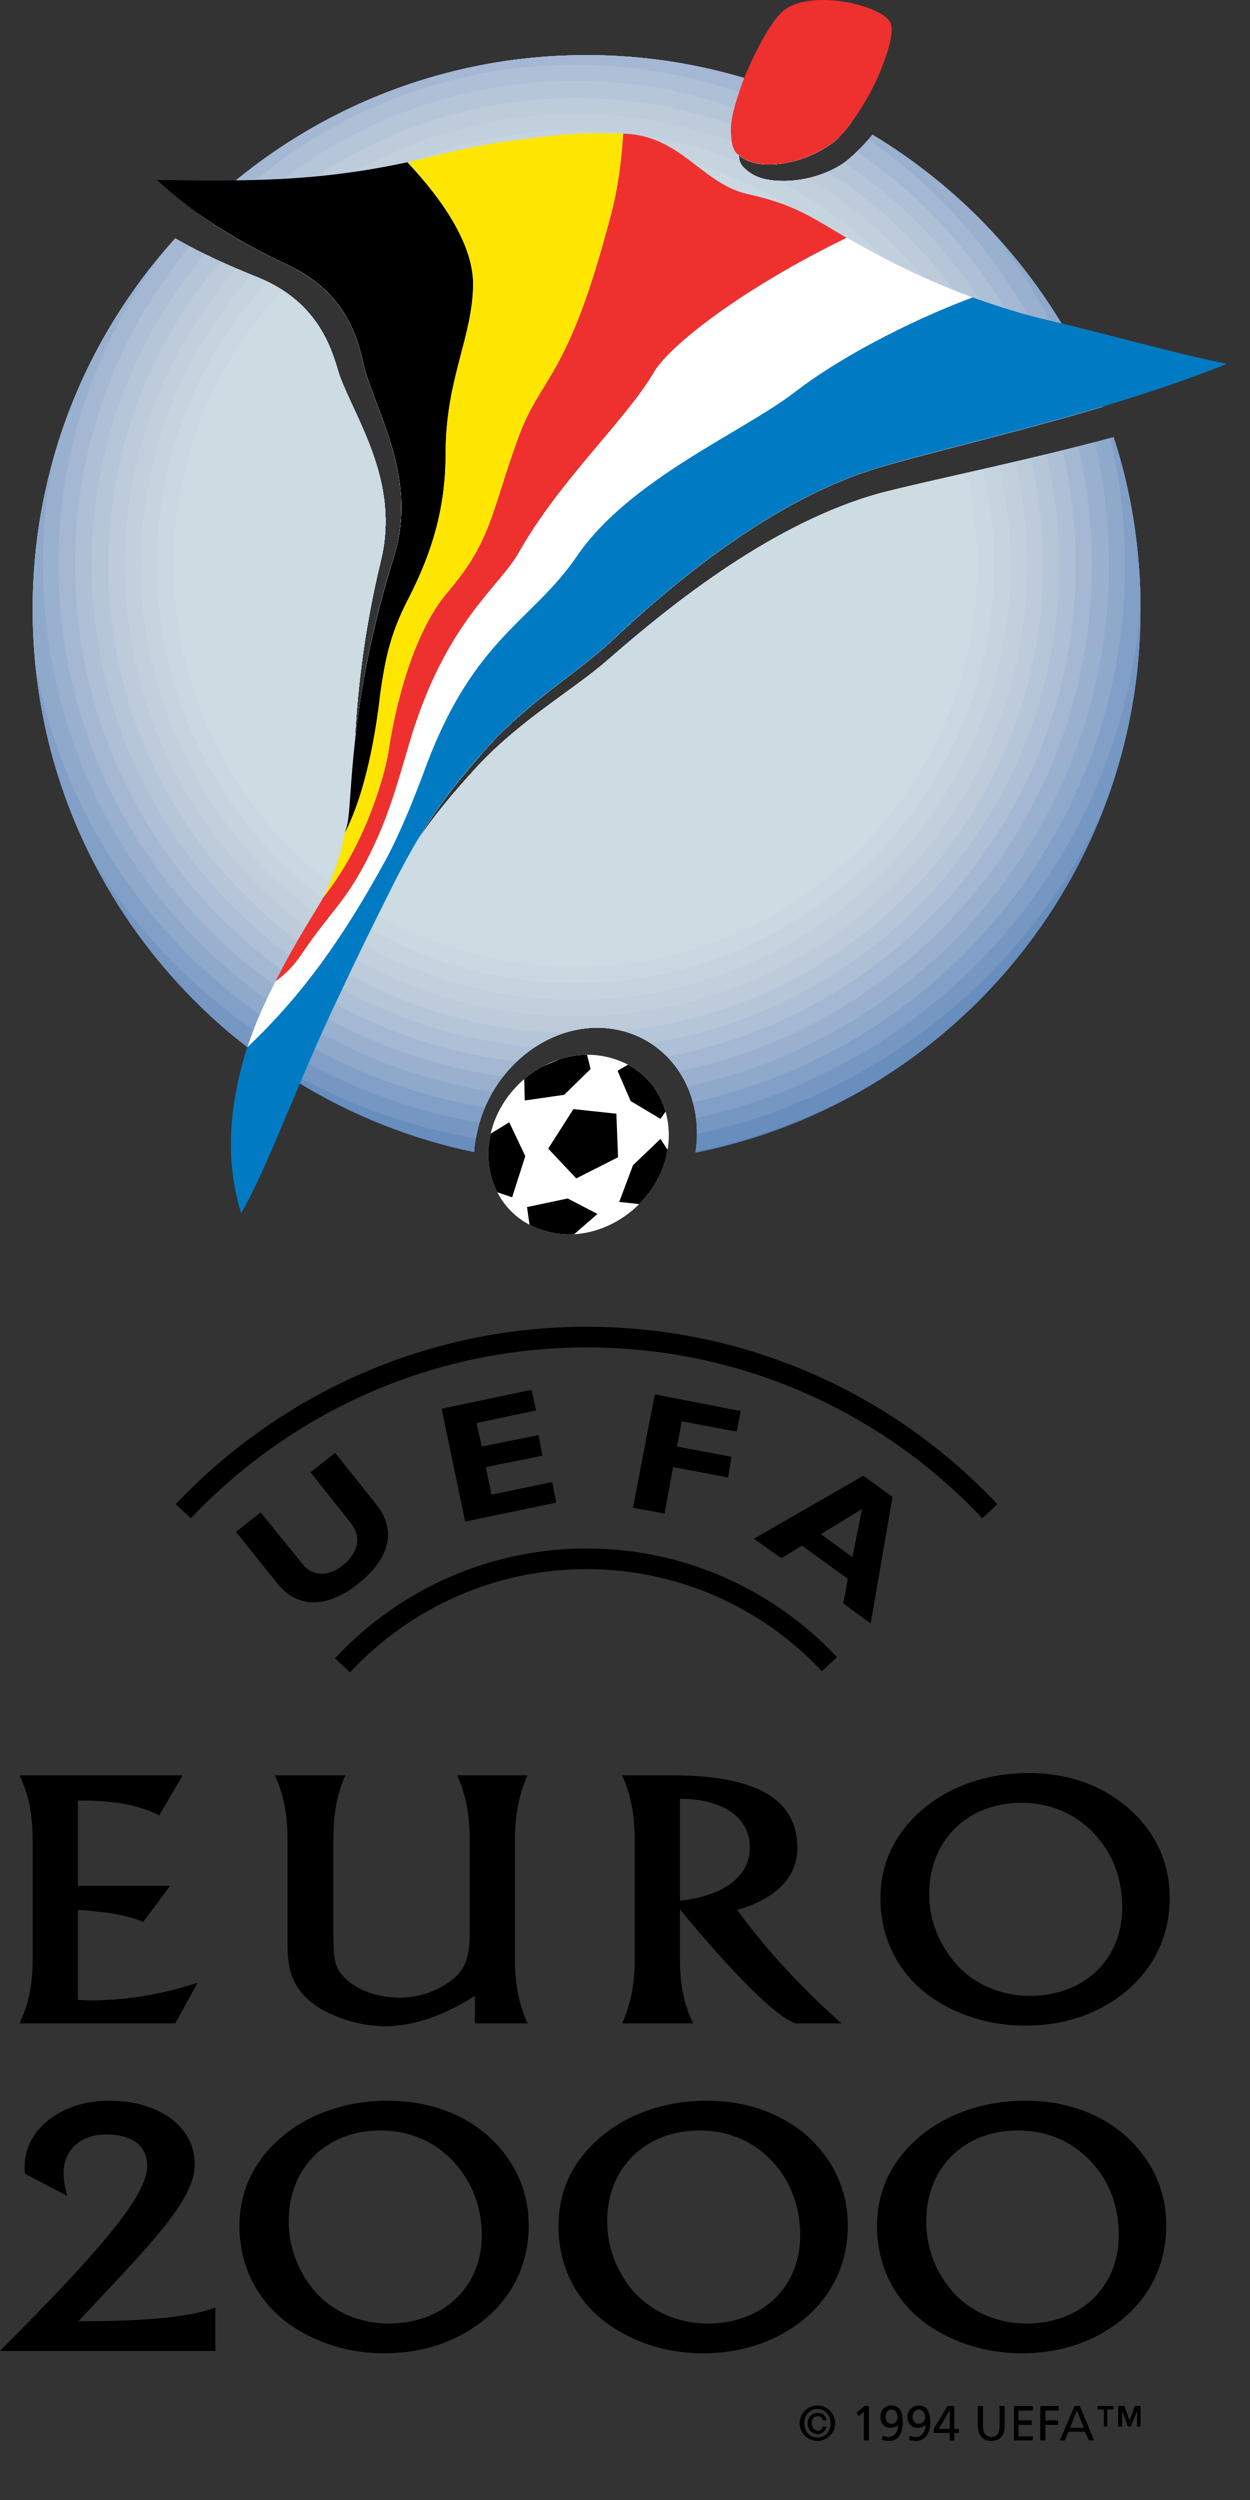 <?xml version="1.0" encoding="UTF-8"?>
<!-- Generator: Adobe Illustrator 15.0.0, SVG Export Plug-In . SVG Version: 6.00 Build 0)  -->
<!DOCTYPE svg PUBLIC "-//W3C//DTD SVG 1.1//EN" "http://www.w3.org/Graphics/SVG/1.1/DTD/svg11.dtd">
<svg xmlns="http://www.w3.org/2000/svg" xmlns:xlink="http://www.w3.org/1999/xlink" width="90px" height="180px">
<rect width="100%" height="100%" fill="#333333" stroke="none"/>
<g>
	<path fill-rule="evenodd" clip-rule="evenodd" fill="#5A84B8" d="M2.351,43.892c0-10.311,3.877-19.673,10.27-26.726   c1.855,1.072,3.794,1.938,5.939,2.805c4.702,1.897,5.444,5.733,5.897,7.094c1.196,3.217,4.331,7.671,2.97,13.281   c-1.32,5.444-1.732,9.98-1.897,13.28c0.371-3.341,1.072-7.96,2.846-13.569c1.691-5.485-1.155-10.146-2.104-13.445   c-0.371-1.402-0.825-5.238-5.403-7.465c-2.434-1.155-4.578-2.31-6.558-3.753C21.488,8.34,31.345,3.968,42.234,3.968   c6.888,0,13.404,1.773,19.055,4.866c-0.371,0.495-0.742,0.908-1.031,1.196c-0.701,0.619-2.434,1.732-4.784,1.815   c-0.742,0-1.526-0.083-2.269-0.66c0,0.289,0.083,0.619,0.33,0.866c0.701,0.701,1.443,0.866,2.186,0.949   c2.352,0.206,4.207-0.702,4.991-1.237c0.577-0.413,1.36-1.155,2.104-2.063c7.465,4.496,13.321,11.342,16.58,19.591   c-6.394,1.897-12.415,3.258-16.127,4.372c-7.713,2.31-14.93,8.414-19.343,12.579c-2.392,2.228-6.063,4.372-9.156,7.919   c-2.104,2.392-3.506,4.248-4.826,6.517c1.237-1.856,2.599-3.506,4.455-5.527c3.258-3.464,6.929-5.485,9.404-7.671   c4.578-4,11.919-9.898,19.673-12.001c3.877-0.99,10.104-2.228,16.704-4.001c1.278,3.918,1.938,8.084,1.938,12.415   c0,19.343-13.775,35.47-32.047,39.099c0.701-4.537-2.021-8.455-6.228-8.95c-4.331-0.495-8.62,2.929-9.527,7.671   c-0.083,0.413-0.165,0.825-0.165,1.237C16.003,79.197,2.351,63.111,2.351,43.892L2.351,43.892z"/>
	<path fill-rule="evenodd" clip-rule="evenodd" fill="#5A84B8" d="M2.351,43.892c0-10.311,3.877-19.673,10.27-26.726   c1.855,1.072,3.794,1.938,5.939,2.805c4.702,1.897,5.444,5.733,5.897,7.094c1.196,3.217,4.331,7.671,2.97,13.281   c-1.32,5.444-1.732,9.98-1.897,13.28c0.371-3.341,1.072-7.96,2.846-13.569c1.691-5.485-1.155-10.146-2.104-13.445   c-0.371-1.402-0.825-5.238-5.403-7.465c-2.434-1.155-4.578-2.31-6.558-3.753C21.488,8.34,31.345,3.968,42.234,3.968   c6.888,0,13.404,1.773,19.055,4.866c-0.371,0.495-0.742,0.908-1.031,1.196c-0.701,0.619-2.434,1.732-4.784,1.815   c-0.742,0-1.526-0.083-2.269-0.66c0,0.289,0.083,0.619,0.33,0.866c0.701,0.701,1.443,0.866,2.186,0.949   c2.352,0.206,4.207-0.702,4.991-1.237c0.577-0.413,1.36-1.155,2.104-2.063c7.465,4.496,13.321,11.342,16.58,19.591   c-6.394,1.897-12.415,3.258-16.127,4.372c-7.713,2.31-14.93,8.414-19.343,12.579c-2.392,2.228-6.063,4.372-9.156,7.919   c-2.104,2.392-3.506,4.248-4.826,6.517c1.237-1.856,2.599-3.506,4.455-5.527c3.258-3.464,6.929-5.485,9.404-7.671   c4.578-4,11.919-9.898,19.673-12.001c3.877-0.99,10.104-2.228,16.704-4.001c1.278,3.918,1.938,8.084,1.938,12.415   c0,19.343-13.775,35.47-32.047,39.099c0.701-4.537-2.021-8.455-6.228-8.95c-4.331-0.495-8.62,2.929-9.527,7.671   c-0.083,0.413-0.165,0.825-0.165,1.237C16.003,79.197,2.351,63.111,2.351,43.892L2.351,43.892z"/>
	<path fill-rule="evenodd" clip-rule="evenodd" fill="#688EBE" d="M61.387,78.874c-3.513,1.839-7.309,3.21-11.305,4.027   c0.652-4.499-2.062-8.369-6.24-8.86c-4.331-0.495-8.62,2.929-9.527,7.671c-0.083,0.413-0.165,0.825-0.165,1.237   C16.003,79.197,2.351,63.111,2.351,43.892c0-10.311,3.877-19.673,10.27-26.726c1.855,1.072,3.794,1.938,5.939,2.805   c4.702,1.897,5.444,5.733,5.897,7.094c1.196,3.217,4.331,7.671,2.97,13.281c-1.32,5.444-1.732,9.98-1.897,13.28   c0.371-3.341,1.072-7.96,2.846-13.569c1.691-5.485-1.155-10.146-2.104-13.445c-0.371-1.402-0.825-5.238-5.403-7.465   c-2.434-1.155-4.578-2.31-6.558-3.753C21.488,8.34,31.345,3.968,42.234,3.968c6.888,0,13.404,1.773,19.055,4.866   c-0.371,0.495-0.742,0.908-1.031,1.196c-0.701,0.619-2.434,1.732-4.784,1.815c-0.742,0-1.526-0.083-2.269-0.66   c0,0.289,0.083,0.619,0.33,0.866c0.701,0.701,1.443,0.866,2.186,0.949c2.352,0.206,4.207-0.702,4.991-1.237   c0.577-0.413,1.36-1.155,2.104-2.063c7.465,4.496,13.321,11.342,16.58,19.591c-6.394,1.897-12.415,3.258-16.127,4.372   c-7.713,2.31-14.93,8.414-19.343,12.579c-2.392,2.228-6.063,4.372-9.156,7.919c-2.104,2.392-3.506,4.248-4.826,6.517   c1.237-1.856,2.599-3.506,4.455-5.527c3.258-3.464,6.929-5.485,9.404-7.671c4.578-4,11.919-9.898,19.673-12.001   c3.877-0.99,10.104-2.228,16.704-4.001c1.278,3.918,1.938,8.084,1.938,12.415C82.117,58.976,73.74,72.103,61.387,78.874   L61.387,78.874z"/>
	<path fill-rule="evenodd" clip-rule="evenodd" fill="#7697C2" d="M79.244,58.773c-5.545,11.538-16.225,20.149-29.064,22.883   c0.034-3.949-2.549-7.17-6.337-7.616c-4.331-0.495-8.62,2.929-9.527,7.671c-0.017,0.085-0.035,0.171-0.051,0.257   c-6.461-1.111-12.416-3.702-17.505-7.411C7.957,67.237,2.351,56.208,2.351,43.892c0-10.311,3.877-19.673,10.27-26.726   c1.855,1.072,3.794,1.938,5.939,2.805c4.702,1.897,5.444,5.733,5.897,7.094c1.196,3.217,4.331,7.671,2.97,13.281   c-1.32,5.444-1.732,9.98-1.897,13.28c0.371-3.341,1.072-7.96,2.846-13.569c1.691-5.485-1.155-10.146-2.104-13.445   c-0.371-1.402-0.825-5.238-5.403-7.465c-2.434-1.155-4.578-2.31-6.558-3.753C21.488,8.34,31.345,3.968,42.234,3.968   c6.888,0,13.404,1.773,19.055,4.866c-0.371,0.495-0.742,0.908-1.031,1.196c-0.701,0.619-2.434,1.732-4.784,1.815   c-0.742,0-1.526-0.083-2.269-0.66c0,0.289,0.083,0.619,0.33,0.866c0.701,0.701,1.443,0.866,2.186,0.949   c2.352,0.206,4.207-0.702,4.991-1.237c0.577-0.413,1.36-1.155,2.104-2.063c7.465,4.496,13.321,11.342,16.58,19.591   c-6.394,1.897-12.415,3.258-16.127,4.372c-7.713,2.31-14.93,8.414-19.343,12.579c-2.392,2.228-6.063,4.372-9.156,7.919   c-2.104,2.392-3.506,4.248-4.826,6.517c1.237-1.856,2.599-3.506,4.455-5.527c3.258-3.464,6.929-5.485,9.404-7.671   c4.578-4,11.919-9.898,19.673-12.001c3.877-0.99,10.104-2.228,16.704-4.001c1.278,3.918,1.938,8.084,1.938,12.415   C82.117,49.153,81.095,54.175,79.244,58.773L79.244,58.773z"/>
	<path fill-rule="evenodd" clip-rule="evenodd" fill="#829FC7" d="M82.113,43.298c-1.168,18.337-14.479,33.404-32,37.2   c-0.427-3.405-2.86-6.056-6.271-6.457c-4.058-0.464-8.08,2.513-9.317,6.792c-11.857-2.036-21.976-9.208-27.977-19.139   c-2.685-5.361-4.197-11.408-4.197-17.802c0-10.311,3.877-19.673,10.27-26.726c1.855,1.072,3.794,1.938,5.939,2.805   c4.702,1.897,5.444,5.733,5.897,7.094c1.196,3.217,4.331,7.671,2.97,13.281c-1.32,5.444-1.732,9.98-1.897,13.28   c0.371-3.341,1.072-7.96,2.846-13.569c1.691-5.485-1.155-10.146-2.104-13.445c-0.371-1.402-0.825-5.238-5.403-7.465   c-2.434-1.155-4.578-2.31-6.558-3.753C21.488,8.34,31.345,3.968,42.234,3.968c6.888,0,13.404,1.773,19.055,4.866   c-0.371,0.495-0.742,0.908-1.031,1.196c-0.701,0.619-2.434,1.732-4.784,1.815c-0.742,0-1.526-0.083-2.269-0.66   c0,0.289,0.083,0.619,0.33,0.866c0.701,0.701,1.443,0.866,2.186,0.949c2.352,0.206,4.207-0.702,4.991-1.237   c0.577-0.413,1.36-1.155,2.104-2.063c7.465,4.496,13.321,11.342,16.58,19.591c-6.394,1.897-12.415,3.258-16.127,4.372   c-7.713,2.31-14.93,8.414-19.343,12.579c-2.392,2.228-6.063,4.372-9.156,7.919c-2.104,2.392-3.506,4.248-4.826,6.517   c1.237-1.856,2.599-3.506,4.455-5.527c3.258-3.464,6.929-5.485,9.404-7.671c4.578-4,11.919-9.898,19.673-12.001   c3.877-0.99,10.104-2.228,16.704-4.001C81.398,35.216,82.055,39.181,82.113,43.298L82.113,43.298z"/>
	<path fill-rule="evenodd" clip-rule="evenodd" fill="#8FA9CB" d="M81.003,40.716c0,18.926-13.315,34.777-31.114,38.647   c-0.771-2.846-3.026-4.967-6.047-5.322c-3.698-0.422-7.366,2.013-8.923,5.687C18.547,76.999,5.554,64.188,2.554,47.909   c-0.133-1.321-0.203-2.661-0.203-4.017c0-10.311,3.877-19.673,10.27-26.726c1.855,1.072,3.794,1.938,5.939,2.805   c4.702,1.897,5.444,5.733,5.897,7.094c1.196,3.217,4.331,7.671,2.97,13.281c-1.32,5.444-1.732,9.98-1.897,13.28   c0.371-3.341,1.072-7.96,2.846-13.569c1.691-5.485-1.155-10.146-2.104-13.445c-0.371-1.402-0.825-5.238-5.403-7.465   c-2.434-1.155-4.578-2.31-6.558-3.753C21.488,8.34,31.345,3.968,42.234,3.968c6.888,0,13.404,1.773,19.055,4.866   c-0.371,0.495-0.742,0.908-1.031,1.196c-0.701,0.619-2.434,1.732-4.784,1.815c-0.742,0-1.526-0.083-2.269-0.66   c0,0.289,0.083,0.619,0.33,0.866c0.701,0.701,1.443,0.866,2.186,0.949c2.352,0.206,4.207-0.702,4.991-1.237   c0.577-0.413,1.36-1.155,2.104-2.063c7.253,4.368,12.986,10.956,16.295,18.892c0.077,0.238,0.151,0.478,0.224,0.718   c-6.37,1.888-12.365,3.244-16.065,4.354c-7.713,2.31-14.93,8.414-19.343,12.579c-2.392,2.228-6.063,4.372-9.156,7.919   c-2.104,2.392-3.506,4.248-4.826,6.517c1.237-1.856,2.599-3.506,4.455-5.527c3.258-3.464,6.929-5.485,9.404-7.671   c4.578-4,11.919-9.898,19.673-12.001c3.829-0.978,9.951-2.196,16.459-3.935C80.632,34.487,81.003,37.558,81.003,40.716   L81.003,40.716z"/>
	<path fill-rule="evenodd" clip-rule="evenodd" fill="#9AB0CF" d="M79.848,40.675c0,18.443-13.019,33.856-30.362,37.553   c-1.007-2.263-3.041-3.88-5.644-4.187c-3.309-0.378-6.593,1.532-8.364,4.569C17.12,75.739,3.093,59.843,3.093,40.675   c0-2.686,0.276-5.306,0.801-7.837c1.693-5.909,4.715-11.246,8.727-15.672c1.855,1.072,3.794,1.938,5.939,2.805   c4.702,1.897,5.444,5.733,5.897,7.094c1.196,3.217,4.331,7.671,2.97,13.281c-1.32,5.444-1.732,9.98-1.897,13.28   c0.371-3.341,1.072-7.96,2.846-13.569c1.691-5.485-1.155-10.146-2.104-13.445c-0.371-1.402-0.825-5.238-5.403-7.465   c-2.434-1.155-4.578-2.31-6.558-3.753C21.488,8.34,31.345,3.968,42.234,3.968c6.888,0,13.404,1.773,19.055,4.866   c-0.371,0.495-0.742,0.908-1.031,1.196c-0.701,0.619-2.434,1.732-4.784,1.815c-0.742,0-1.526-0.083-2.269-0.66   c0,0.289,0.083,0.619,0.33,0.866c0.701,0.701,1.443,0.866,2.186,0.949c2.352,0.206,4.207-0.702,4.991-1.237   c0.577-0.413,1.36-1.155,2.104-2.063c3.171,1.91,6.051,4.244,8.565,6.93c3.063,3.806,5.412,8.207,6.852,13.002   c-5.954,1.721-11.478,2.985-14.964,4.031c-7.713,2.31-14.93,8.414-19.343,12.579c-2.392,2.228-6.063,4.372-9.156,7.919   c-2.104,2.392-3.506,4.248-4.826,6.517c1.237-1.856,2.599-3.506,4.455-5.527c3.258-3.464,6.929-5.485,9.404-7.671   c4.578-4,11.919-9.898,19.673-12.001c3.61-0.922,9.26-2.058,15.349-3.643C79.493,34.674,79.848,37.633,79.848,40.675L79.848,40.675   z"/>
	<path fill-rule="evenodd" clip-rule="evenodd" fill="#A5B8D3" d="M78.611,40.675c0,17.98-12.77,32.99-29.729,36.451   c-1.115-1.676-2.882-2.831-5.039-3.084c-2.89-0.33-5.763,1.086-7.623,3.474C18.135,74.988,4.207,59.453,4.207,40.675   c0-8.706,2.994-16.714,8.008-23.053c0.134-0.153,0.27-0.305,0.406-0.456c1.855,1.072,3.794,1.938,5.939,2.805   c4.702,1.897,5.444,5.733,5.897,7.094c1.196,3.217,4.331,7.671,2.97,13.281c-1.32,5.444-1.732,9.98-1.897,13.28   c0.371-3.341,1.072-7.96,2.846-13.569c1.691-5.485-1.155-10.146-2.104-13.445c-0.371-1.402-0.825-5.238-5.403-7.465   c-2.434-1.155-4.578-2.31-6.558-3.753C21.488,8.34,31.345,3.968,42.234,3.968c4.685,0,9.196,0.821,13.381,2.318   c1.908,0.79,3.735,1.733,5.468,2.815c-0.301,0.377-0.59,0.693-0.825,0.929c-0.701,0.619-2.434,1.732-4.784,1.815   c-0.742,0-1.526-0.083-2.269-0.66c0,0.289,0.083,0.619,0.33,0.866c0.701,0.701,1.443,0.866,2.186,0.949   c2.352,0.206,4.207-0.702,4.991-1.237c0.502-0.359,1.159-0.966,1.811-1.716c6.87,4.746,12.065,11.744,14.521,19.924   c-5.496,1.55-10.522,2.716-13.775,3.692c-7.713,2.31-14.93,8.414-19.343,12.579c-2.392,2.228-6.063,4.372-9.156,7.919   c-2.104,2.392-3.506,4.248-4.826,6.517c1.237-1.856,2.599-3.506,4.455-5.527c3.258-3.464,6.929-5.485,9.404-7.671   c4.578-4,11.919-9.898,19.673-12.001c3.373-0.861,8.524-1.91,14.151-3.335C78.269,34.883,78.611,37.739,78.611,40.675   L78.611,40.675z"/>
	<path fill-rule="evenodd" clip-rule="evenodd" fill="#ADC0D6" d="M77.456,40.675c0,17.62-12.701,32.289-29.43,35.397   c-1.081-1.099-2.515-1.834-4.184-2.031c-2.422-0.276-4.832,0.673-6.644,2.394C19.302,74.348,5.403,59.13,5.403,40.675   c0-8.713,3.099-16.706,8.253-22.935c1.542,0.818,3.154,1.524,4.904,2.231c4.702,1.897,5.444,5.733,5.897,7.094   c1.196,3.217,4.331,7.671,2.97,13.281c-1.32,5.444-1.732,9.98-1.897,13.28c0.371-3.341,1.072-7.96,2.846-13.569   c1.691-5.485-1.155-10.146-2.104-13.445c-0.371-1.402-0.825-5.238-5.403-7.465c-2.079-0.986-3.947-1.973-5.682-3.139   C21.755,9.028,31.075,4.669,41.409,4.669c6.916,0,13.381,1.954,18.874,5.336c-0.009,0.008-0.017,0.017-0.025,0.025   c-0.701,0.619-2.434,1.732-4.784,1.815c-0.742,0-1.526-0.083-2.269-0.66c0,0.289,0.083,0.619,0.33,0.866   c0.701,0.701,1.443,0.866,2.186,0.949c2.352,0.206,4.207-0.702,4.991-1.237c0.287-0.206,0.626-0.493,0.985-0.842   c6.729,4.589,11.824,11.395,14.229,19.362c-5.056,1.396-9.627,2.471-12.658,3.38c-7.713,2.31-14.93,8.414-19.343,12.579   c-2.392,2.228-6.063,4.372-9.156,7.919c-2.104,2.392-3.506,4.248-4.826,6.517c1.237-1.856,2.599-3.506,4.455-5.527   c3.258-3.464,6.929-5.485,9.404-7.671c4.578-4,11.919-9.898,19.673-12.001c3.147-0.804,7.842-1.77,13.027-3.054   C77.125,35.074,77.456,37.836,77.456,40.675L77.456,40.675z"/>
	<path fill-rule="evenodd" clip-rule="evenodd" fill="#B6C6D9" d="M76.26,40.675c0,17.376-12.744,31.819-29.423,34.43   c-0.87-0.56-1.88-0.932-2.995-1.063c-1.882-0.215-3.756,0.311-5.348,1.362C20.638,73.918,6.599,58.913,6.599,40.675   c0-8.515,3.062-16.324,8.142-22.383c1.212,0.593,2.476,1.136,3.819,1.679c4.702,1.897,5.444,5.733,5.897,7.094   c1.196,3.217,4.331,7.671,2.97,13.281c-1.32,5.444-1.732,9.98-1.897,13.28c0.371-3.341,1.072-7.96,2.846-13.569   c1.691-5.485-1.155-10.146-2.104-13.445c-0.371-1.402-0.825-5.238-5.403-7.465c-1.682-0.798-3.225-1.596-4.671-2.489   c6.341-6.67,15.293-10.833,25.21-10.833c6.526,0,12.629,1.797,17.849,4.917c-0.896,0.525-2.199,1.049-3.784,1.105   c-0.742,0-1.526-0.083-2.269-0.66c0,0.289,0.083,0.619,0.33,0.866c0.701,0.701,1.443,0.866,2.186,0.949   c2.352,0.206,4.207-0.702,4.991-1.237c0.024-0.018,0.049-0.036,0.074-0.055c6.623,4.441,11.636,11.092,13.99,18.89   c-4.595,1.245-8.708,2.226-11.508,3.065c-7.713,2.31-14.93,8.414-19.343,12.579c-2.392,2.228-6.063,4.372-9.156,7.919   c-2.104,2.392-3.506,4.248-4.826,6.517c1.237-1.856,2.599-3.506,4.455-5.527c3.258-3.464,6.929-5.485,9.404-7.671   c4.578-4,11.919-9.898,19.673-12.001c2.91-0.743,7.146-1.626,11.868-2.77C75.942,35.268,76.26,37.935,76.26,40.675L76.26,40.675z"/>
	<path fill-rule="evenodd" clip-rule="evenodd" fill="#BDCBDB" d="M75.105,40.716c0,17.445-13.301,31.828-30.346,33.493   c-0.297-0.074-0.603-0.131-0.917-0.168c-1.079-0.123-2.155-0.003-3.178,0.32c-18.198-0.419-32.87-15.348-32.87-33.645   c0-8.36,3.05-16.001,8.092-21.884c0.859,0.391,1.747,0.764,2.673,1.138c4.702,1.897,5.444,5.733,5.897,7.094   c1.196,3.217,4.331,7.671,2.97,13.281c-1.32,5.444-1.732,9.98-1.897,13.28c0.371-3.341,1.072-7.96,2.846-13.569   c1.691-5.485-1.155-10.146-2.104-13.445c-0.371-1.402-0.825-5.238-5.403-7.465c-1.268-0.602-2.457-1.203-3.585-1.845   c6.122-6.315,14.692-10.24,24.166-10.24c5.991,0,11.612,1.564,16.482,4.303c-0.708,0.258-1.535,0.449-2.459,0.482   c-0.742,0-1.526-0.083-2.269-0.66c0,0.289,0.083,0.619,0.33,0.866c0.701,0.701,1.443,0.866,2.186,0.949   c1.573,0.138,2.924-0.222,3.881-0.637c6.654,4.266,11.702,10.811,14.051,18.537c-4.14,1.104-7.814,1.992-10.384,2.763   c-7.713,2.31-14.93,8.414-19.343,12.579c-2.392,2.228-6.063,4.372-9.156,7.919c-2.104,2.392-3.506,4.248-4.826,6.517   c1.237-1.856,2.599-3.506,4.455-5.527c3.258-3.464,6.929-5.485,9.404-7.671c4.578-4,11.919-9.898,19.673-12.001   c2.677-0.684,6.472-1.484,10.737-2.499C74.795,35.463,75.105,38.053,75.105,40.716L75.105,40.716z"/>
	<path fill-rule="evenodd" clip-rule="evenodd" fill="#C2D0DE" d="M73.951,40.716c0,17.941-14.56,32.459-32.5,32.459   c-17.9,0-32.459-14.518-32.459-32.459c0-8.187,3.032-15.668,8.029-21.384c0.502,0.215,1.015,0.427,1.54,0.639   c4.702,1.897,5.444,5.733,5.897,7.094c1.196,3.217,4.331,7.671,2.97,13.281c-1.32,5.444-1.732,9.98-1.897,13.28   c0.371-3.341,1.072-7.96,2.846-13.569c1.691-5.485-1.155-10.146-2.104-13.445c-0.371-1.402-0.825-5.238-5.403-7.465   c-0.872-0.414-1.707-0.827-2.511-1.254c5.889-5.971,14.065-9.675,23.091-9.675c5.331,0,10.362,1.286,14.802,3.563   c-0.251,0.034-0.511,0.057-0.779,0.066c-0.742,0-1.526-0.083-2.269-0.66c0,0.289,0.083,0.619,0.33,0.866   c0.701,0.701,1.443,0.866,2.186,0.949c0.893,0.078,1.712-0.003,2.43-0.165c6.815,4.092,12.008,10.612,14.381,18.361   c-3.68,0.968-6.928,1.766-9.263,2.466c-7.713,2.31-14.93,8.414-19.343,12.579c-2.392,2.228-6.063,4.372-9.156,7.919   c-2.104,2.392-3.506,4.248-4.826,6.517c1.237-1.856,2.599-3.506,4.455-5.527c3.258-3.464,6.929-5.485,9.404-7.671   c4.578-4,11.919-9.898,19.673-12.001c2.438-0.623,5.806-1.343,9.61-2.233C73.65,35.645,73.951,38.146,73.951,40.716L73.951,40.716z   "/>
	<path fill-rule="evenodd" clip-rule="evenodd" fill="#C6D4DF" d="M72.754,40.675c0,17.281-14.022,31.304-31.304,31.304   c-17.281,0-31.304-14.023-31.304-31.304c0-8.02,3.021-15.337,7.986-20.878c0.142,0.058,0.284,0.116,0.428,0.174   c4.702,1.897,5.444,5.733,5.897,7.094c1.196,3.217,4.331,7.671,2.97,13.281c-1.32,5.444-1.732,9.98-1.897,13.28   c0.371-3.341,1.072-7.96,2.846-13.569c1.691-5.485-1.155-10.146-2.104-13.445c-0.371-1.402-0.825-5.238-5.403-7.465   c-0.494-0.234-0.976-0.468-1.447-0.705c5.657-5.605,13.44-9.069,22.028-9.069c4.194,0,8.194,0.828,11.849,2.326   c0.053,0.127,0.129,0.249,0.235,0.355c0.701,0.701,1.443,0.866,2.186,0.949c0.139,0.012,0.275,0.021,0.41,0.025   c7.251,3.86,12.806,10.488,15.254,18.472c-3.207,0.835-6.027,1.54-8.116,2.167c-7.713,2.31-14.93,8.414-19.343,12.579   c-2.392,2.228-6.063,4.372-9.156,7.919c-2.104,2.392-3.506,4.248-4.826,6.517c1.237-1.856,2.599-3.506,4.455-5.527   c3.258-3.464,6.929-5.485,9.404-7.671c4.578-4,11.919-9.898,19.673-12.001c2.188-0.559,5.125-1.196,8.455-1.964   C72.468,35.814,72.754,38.211,72.754,40.675L72.754,40.675z"/>
	<path fill-rule="evenodd" clip-rule="evenodd" fill="#CBD8E1" d="M71.558,40.675c0,16.622-13.528,30.108-30.149,30.108   S11.301,57.296,11.301,40.675c0-7.865,3.021-15.026,7.963-20.391c4.073,1.979,4.763,5.49,5.193,6.78   c1.196,3.217,4.331,7.671,2.97,13.281c-1.32,5.444-1.732,9.98-1.897,13.28c0.371-3.341,1.072-7.96,2.846-13.569   c1.691-5.485-1.155-10.146-2.104-13.445c-0.371-1.402-0.825-5.238-5.403-7.465c-0.112-0.053-0.225-0.106-0.336-0.16   c5.414-5.212,12.771-8.419,20.875-8.419c13.532,0,25.013,8.94,28.813,21.231c-2.726,0.705-5.121,1.315-6.954,1.865   c-7.713,2.31-14.93,8.414-19.343,12.579c-2.392,2.228-6.063,4.372-9.156,7.919c-2.104,2.392-3.506,4.248-4.826,6.517   c1.237-1.856,2.599-3.506,4.455-5.527c3.258-3.464,6.929-5.485,9.404-7.671c4.578-4,11.919-9.898,19.673-12.001   c1.929-0.493,4.438-1.046,7.287-1.696C71.282,35.996,71.558,38.303,71.558,40.675L71.558,40.675z"/>
	<path fill-rule="evenodd" clip-rule="evenodd" fill="#CDDBE3" d="M70.362,40.675c0,15.961-12.95,28.953-28.953,28.953   c-15.961,0-28.912-12.992-28.912-28.953c0-7.654,2.979-14.615,7.84-19.789c3.129,2.024,3.731,5.011,4.121,6.178   c1.196,3.217,4.331,7.671,2.97,13.281c-1.32,5.444-1.732,9.98-1.897,13.28c0.371-3.341,1.072-7.96,2.846-13.569   c1.691-5.485-1.155-10.146-2.104-13.445c-0.349-1.317-0.771-4.781-4.615-7.042c5.169-4.84,12.115-7.805,19.751-7.805   c13.009,0,24,8.558,27.658,20.334c-2.248,0.581-4.229,1.096-5.799,1.566c-7.713,2.31-14.93,8.414-19.343,12.579   c-2.392,2.228-6.063,4.372-9.156,7.919c-2.104,2.392-3.506,4.248-4.826,6.517c1.237-1.856,2.599-3.506,4.455-5.527   c3.258-3.464,6.929-5.485,9.404-7.671c4.578-4,11.919-9.898,19.673-12.001c1.661-0.424,3.754-0.894,6.122-1.432   C70.096,36.176,70.362,38.395,70.362,40.675L70.362,40.675z"/>
	<path fill-rule="evenodd" clip-rule="evenodd" fill="#CDDBE3" d="M69.208,40.675c0,15.302-12.415,27.757-27.757,27.757   c-15.302,0-27.757-12.456-27.757-27.757c0-7.377,2.896-14.093,7.61-19.07c2.296,1.957,2.809,4.424,3.154,5.46   c1.196,3.217,4.331,7.671,2.97,13.281c-1.32,5.444-1.732,9.98-1.897,13.28c0.371-3.341,1.072-7.96,2.846-13.569   c1.691-5.485-1.155-10.146-2.104-13.445c-0.315-1.19-0.69-4.133-3.597-6.358c4.946-4.55,11.542-7.334,18.774-7.334   c12.45,0,22.97,8.202,26.496,19.47c-1.788,0.464-3.375,0.885-4.678,1.276c-7.713,2.31-14.93,8.414-19.343,12.579   c-2.392,2.228-6.063,4.372-9.156,7.919c-2.104,2.392-3.506,4.248-4.826,6.517c1.237-1.856,2.599-3.506,4.455-5.527   c3.258-3.464,6.929-5.485,9.404-7.671c4.578-4,11.919-9.898,19.673-12.001c1.393-0.355,3.088-0.743,4.995-1.176   C68.952,36.35,69.208,38.483,69.208,40.675L69.208,40.675z"/>
	<path fill-rule="evenodd" clip-rule="evenodd" d="M59.226,174.717c0,0.164-0.165,0.289-0.33,0.289   c-0.288,0-0.453-0.207-0.453-0.537c0-0.287,0.124-0.494,0.453-0.494c0.165,0,0.33,0.082,0.33,0.289h0.289   c-0.041-0.371-0.33-0.537-0.619-0.537c-0.453,0-0.742,0.33-0.742,0.742c0,0.455,0.289,0.785,0.742,0.785   c0.289,0,0.536-0.207,0.619-0.537H59.226L59.226,174.717z M57.577,174.469c0,0.701,0.577,1.279,1.278,1.279   s1.279-0.578,1.279-1.279s-0.578-1.277-1.279-1.277S57.577,173.768,57.577,174.469L57.577,174.469z M57.907,174.469   c0-0.576,0.412-1.031,0.948-1.031s0.949,0.455,0.949,1.031c0,0.619-0.413,1.031-0.949,1.031S57.907,175.088,57.907,174.469   L57.907,174.469z"/>
	<polygon fill-rule="evenodd" clip-rule="evenodd" points="62.196,175.708 62.567,175.708 62.567,173.233 62.237,173.233    61.66,173.727 61.825,173.975 62.196,173.645 62.196,175.708  "/>
	<path fill-rule="evenodd" clip-rule="evenodd" d="M63.474,175.667c0.124,0.041,0.372,0.082,0.536,0.082   c0.784,0,0.99-0.701,0.99-1.361c0-0.576-0.124-1.195-0.825-1.195c-0.453,0-0.783,0.33-0.783,0.824c0,0.453,0.247,0.783,0.742,0.783   c0.206,0,0.371-0.041,0.536-0.205v-0.041c0,0.494-0.247,0.906-0.701,0.906c-0.165,0-0.288-0.041-0.412-0.082L63.474,175.667   L63.474,175.667z M63.763,174.016c0-0.248,0.124-0.535,0.412-0.535c0.289,0,0.454,0.287,0.454,0.535   c0,0.289-0.165,0.494-0.454,0.494C63.887,174.51,63.763,174.264,63.763,174.016L63.763,174.016z"/>
	<path fill-rule="evenodd" clip-rule="evenodd" d="M65.455,175.667c0.082,0.041,0.329,0.082,0.494,0.082   c0.784,0,1.031-0.701,1.031-1.361c0-0.576-0.165-1.195-0.824-1.195c-0.454,0-0.825,0.33-0.825,0.824   c0,0.453,0.288,0.783,0.742,0.783c0.206,0,0.371-0.041,0.577-0.205v-0.041c0,0.494-0.247,0.906-0.701,0.906   c-0.165,0-0.33-0.041-0.453-0.082L65.455,175.667L65.455,175.667z M65.702,174.016c0-0.248,0.165-0.535,0.454-0.535   c0.288,0,0.453,0.287,0.453,0.535c0,0.289-0.165,0.494-0.495,0.494C65.867,174.51,65.702,174.264,65.702,174.016L65.702,174.016z"/>
	<path fill-rule="evenodd" clip-rule="evenodd" d="M68.382,174.881h-0.783l0.783-1.359l0,0V174.881L68.382,174.881z M68.382,175.708   h0.33v-0.537h0.33v-0.289h-0.33v-1.648h-0.495l-0.99,1.648v0.289h1.155V175.708L68.382,175.708z"/>
	<path fill-rule="evenodd" clip-rule="evenodd" d="M72.341,173.233H71.97v1.402c0,0.494-0.123,0.824-0.577,0.824   s-0.618-0.33-0.618-0.824v-1.402h-0.371v1.443c0,0.701,0.371,1.072,0.989,1.072c0.577,0,0.948-0.371,0.948-1.072V173.233   L72.341,173.233z"/>
	<polygon fill-rule="evenodd" clip-rule="evenodd" points="73.001,175.708 74.363,175.708 74.363,175.418 73.332,175.418    73.332,174.594 74.281,174.594 74.281,174.264 73.332,174.264 73.332,173.563 74.363,173.563 74.363,173.233 73.001,173.233    73.001,175.708  "/>
	<polygon fill-rule="evenodd" clip-rule="evenodd" points="74.899,175.708 75.27,175.708 75.27,174.594 76.177,174.594    76.177,174.264 75.27,174.264 75.27,173.563 76.218,173.563 76.218,173.233 74.899,173.233 74.899,175.708  "/>
	<path fill-rule="evenodd" clip-rule="evenodd" d="M76.301,175.708h0.371l0.248-0.619h1.195l0.289,0.619h0.371l-1.031-2.475h-0.371   L76.301,175.708L76.301,175.708z M78.034,174.799h-0.99l0.495-1.236L78.034,174.799L78.034,174.799z"/>
	<path fill-rule="evenodd" clip-rule="evenodd" d="M79.477,174.717h0.247v-1.236h0.454v-0.248h-1.155v0.248h0.454V174.717   L79.477,174.717z M80.508,174.717h0.289v-1.113l0,0l0.412,1.113h0.206l0.454-1.113l0,0v1.113h0.247v-1.484h-0.412l-0.372,1.031   l-0.371-1.031h-0.453V174.717L80.508,174.717z"/>
	<path fill-rule="evenodd" clip-rule="evenodd" d="M5.65,167.129c5.073-5.445,8.373-8.662,8.373-11.301   c0-2.641-2.475-4.578-6.187-4.578c-3.464,0-6.063,2.104-6.063,4.742c0,0.164,0,0.371,0.042,0.535l3.011,1.568   c-0.165-0.66-0.248-1.195-0.248-1.65c0-1.648,1.237-2.764,3.052-2.764c1.897,0,2.969,0.826,2.969,2.27   c0,2.227-3.753,6.434-10.6,13.322h15.508v-3.135C13.734,166.84,10.435,167.129,5.65,167.129L5.65,167.129z"/>
	<path fill-rule="evenodd" clip-rule="evenodd" d="M38.068,160.241c0-2.641-1.114-4.908-3.135-6.641   c-1.856-1.525-4.248-2.35-7.011-2.35c-3.3,0-6.269,1.154-8.29,3.217c-1.567,1.607-2.392,3.547-2.392,5.814   c0,2.928,1.32,5.445,3.629,7.094c1.979,1.361,4.289,2.063,6.805,2.063c2.681,0,5.114-0.783,7.053-2.309   C36.914,165.397,38.068,163.004,38.068,160.241L38.068,160.241z M28.005,167.293c-2.228,0-4.29-0.949-5.568-2.598   c-1.072-1.402-1.649-3.012-1.649-4.785c0-3.877,2.763-6.516,6.599-6.516c2.393,0,4.455,1.031,5.857,2.969   c0.907,1.236,1.444,2.805,1.444,4.578C34.687,164.737,31.84,167.293,28.005,167.293L28.005,167.293z"/>
	<path fill-rule="evenodd" clip-rule="evenodd" d="M61.042,160.241c0-2.641-1.114-4.908-3.135-6.641   c-1.897-1.525-4.248-2.35-7.012-2.35c-3.3,0-6.269,1.154-8.29,3.217c-1.608,1.607-2.392,3.547-2.392,5.814   c0,2.928,1.279,5.445,3.629,7.094c1.938,1.361,4.289,2.063,6.764,2.063c2.682,0,5.156-0.783,7.095-2.309   C59.886,165.397,61.042,163.004,61.042,160.241L61.042,160.241z M50.978,167.293c-2.27,0-4.29-0.949-5.609-2.598   c-1.073-1.402-1.65-3.012-1.65-4.785c0-3.877,2.804-6.516,6.64-6.516c2.392,0,4.454,1.031,5.856,2.969   c0.866,1.236,1.402,2.805,1.402,4.578C57.618,164.737,54.813,167.293,50.978,167.293L50.978,167.293z"/>
	<path fill-rule="evenodd" clip-rule="evenodd" d="M83.972,160.241c0-2.641-1.113-4.908-3.134-6.641   c-1.856-1.525-4.248-2.35-7.012-2.35c-3.3,0-6.27,1.154-8.29,3.217c-1.567,1.607-2.393,3.547-2.393,5.814   c0,2.928,1.32,5.445,3.63,7.094c1.979,1.361,4.289,2.063,6.805,2.063c2.682,0,5.114-0.783,7.054-2.309   C82.818,165.397,83.972,163.004,83.972,160.241L83.972,160.241z M73.909,167.293c-2.227,0-4.289-0.949-5.567-2.598   c-1.114-1.402-1.649-3.012-1.649-4.785c0-3.877,2.763-6.516,6.599-6.516c2.393,0,4.454,1.031,5.856,2.969   c0.907,1.236,1.402,2.805,1.402,4.578C80.549,164.737,77.745,167.293,73.909,167.293L73.909,167.293z"/>
	<path fill-rule="evenodd" clip-rule="evenodd" d="M1.402,145.682h11.219l1.608-2.928c-2.516,0.824-5.073,1.277-7.754,1.277   c-0.288,0-0.577-0.041-0.866-0.041v-6.475c2.021,0.123,3.547,0.371,4.702,0.865l1.938-2.598h-6.64v-6.146c0.083,0,0.165,0,0.248,0   c2.31,0,4.207,0.33,5.609,1.072l1.691-2.887H1.402c0.701,1.443,0.949,2.971,0.949,4.66v8.58   C2.351,142.754,2.104,144.239,1.402,145.682L1.402,145.682z"/>
	<path fill-rule="evenodd" clip-rule="evenodd" d="M34.191,143.702v1.98h3.794c-0.66-1.443-0.907-2.928-0.907-4.619v-8.58   c0-1.689,0.248-3.217,0.907-4.66h-5.073c0.66,1.443,0.907,2.971,0.907,4.66v6.188c0,1.65,0,2.887-1.319,3.918   c-1.031,0.783-2.351,1.238-3.712,1.238c-1.814,0-3.382-0.66-4.248-1.732c-0.537-0.66-0.537-1.691-0.537-3.135v-6.477   c0-1.689,0.207-3.217,0.866-4.66h-5.073c0.66,1.443,0.907,2.971,0.907,4.66v6.723c0,0.166,0,0.371,0,0.537   c0,1.195,0.041,2.309,0.743,3.381c0.454,0.66,1.072,1.197,1.814,1.609c1.402,0.742,2.969,1.154,4.454,1.154   C29.778,145.887,31.923,145.145,34.191,143.702L34.191,143.702z"/>
	<path fill-rule="evenodd" clip-rule="evenodd" d="M48.957,129.514c3.176,0,5.031,1.402,5.031,3.506   c0,2.021-1.772,3.465-5.031,3.836V129.514L48.957,129.514z M48.957,141.063v-3.588c4.537,5.525,7.548,8.207,8.455,8.207h3.176   c-2.887-2.559-5.403-5.279-7.507-8.166c2.847-0.826,4.331-2.393,4.331-4.455c0-3.547-2.97-5.238-9.073-5.238h-3.548   c0.66,1.443,0.908,2.971,0.908,4.66v8.58c0,1.691-0.248,3.176-0.908,4.619h5.114C49.204,144.239,48.957,142.754,48.957,141.063   L48.957,141.063z"/>
	<path fill-rule="evenodd" clip-rule="evenodd" d="M84.22,136.649c0-2.639-1.113-4.908-3.135-6.6   c-1.897-1.566-4.248-2.391-7.012-2.391c-3.299,0-6.269,1.154-8.29,3.217c-1.567,1.607-2.392,3.547-2.392,5.814   c0,2.93,1.319,5.445,3.629,7.094c1.98,1.361,4.29,2.063,6.806,2.063c2.681,0,5.114-0.783,7.053-2.309   C83.065,141.805,84.22,139.413,84.22,136.649L84.22,136.649z M74.157,143.702c-2.228,0-4.29-0.947-5.568-2.598   c-1.113-1.402-1.69-3.012-1.69-4.785c0.041-3.877,2.804-6.516,6.64-6.516c2.393,0,4.455,1.031,5.857,2.969   c0.907,1.238,1.402,2.805,1.402,4.578C80.797,141.145,77.993,143.702,74.157,143.702L74.157,143.702z"/>
	<path fill-rule="evenodd" clip-rule="evenodd" fill="#EE312F" d="M56.545,0.668c2.145-1.485,7.177-0.206,7.589,1.031   c0.247,0.701-0.247,2.186-0.783,3.506c-0.784,1.897-2.145,3.959-3.094,4.825c-0.701,0.619-2.434,1.732-4.784,1.815   c-0.742,0-1.567-0.083-2.31-0.702c-0.495-0.371-0.495-1.072-0.536-1.608c-0.041-1.031,0.33-2.145,0.783-3.465   C54.112,4.174,55.555,1.329,56.545,0.668L56.545,0.668z"/>
	<path fill-rule="evenodd" clip-rule="evenodd" d="M24.994,59.399c0.413-1.649,0.042-8.702,3.382-19.343   c1.691-5.485-1.155-10.146-2.104-13.445c-0.371-1.402-0.825-5.238-5.403-7.465c-3.671-1.732-6.641-3.505-9.568-6.187   c6.145,0.083,11.383,0.165,18.023-1.278c2.722,2.887,4.702,5.98,4.743,8.702c0,3.836-1.979,6.888-1.979,12.208   c0,3.959-0.949,7.135-2.681,10.517c-1.361,2.599-1.691,4.537-2.021,6.805c-0.165,1.443-0.783,6.64-2.557,10.063   C24.87,59.812,24.953,59.606,24.994,59.399L24.994,59.399z"/>
	<path fill-rule="evenodd" clip-rule="evenodd" fill="#FFE600" d="M37.326,10.072c2.928-0.412,4.619-0.536,7.547-0.454   c-0.124,1.938-0.372,3.959-0.907,5.939c-3.135,12.002-5.032,11.383-6.723,16.167c-1.897,5.279-1.856,7.176-4.95,10.847   c-2.763,3.176-3.959,9.073-4.331,11.63c-0.124,0.866-1.361,6.269-4.702,10.435c1.031-2.145,1.32-3.423,1.567-4.661   c1.774-3.423,2.393-8.62,2.557-10.063c0.33-2.269,0.66-4.207,2.021-6.805c1.732-3.382,2.681-6.558,2.681-10.517   c0-5.321,1.979-8.373,1.979-12.208c-0.041-2.722-2.021-5.815-4.702-8.702C32.417,10.979,34.191,10.443,37.326,10.072L37.326,10.072   z"/>
	<path fill-rule="evenodd" clip-rule="evenodd" fill="#EE312F" d="M19.838,70.659c1.485-2.969,3.135-5.444,3.423-6.021   c3.341-4.166,4.578-9.569,4.702-10.435c0.371-2.557,1.567-8.455,4.331-11.63c3.093-3.671,3.052-5.568,4.95-10.847   c1.69-4.784,3.588-4.166,6.723-16.167c0.536-1.98,0.783-4.001,0.907-5.939c4.207,0.124,5.609,3.63,9.032,4.372   c3.3,0.742,4.454,1.608,7.053,3.135c-7.465,3.629-12.703,7.712-13.857,9.651c-2.021,3.464-6.806,7.795-9.734,12.992   c-1.402,2.516-5.32,5.032-7.877,13.693c-0.908,3.052-1.526,5.486-3.135,8.579c-1.526,2.929-2.599,3.671-4.537,6.517   C21.2,69.504,20.54,70.164,19.838,70.659L19.838,70.659z"/>
	<path fill-rule="evenodd" clip-rule="evenodd" fill="#FFFFFF" d="M60.958,17.125H61c1.979,1.155,5.114,2.846,9.032,4.289   c-4.948,1.856-9.856,4.537-12.785,6.805c-3.712,2.887-11.92,6.269-15.714,11.837c-3.176,4.661-7.341,5.815-10.806,14.972   c-0.784,2.145-1.815,4.743-2.887,6.764c-3.052,5.609-6.021,9.816-10.022,13.61c0.495-1.567,1.238-3.217,2.021-4.743   c0.701-0.495,1.361-1.155,1.98-2.104c1.938-2.846,3.01-3.588,4.537-6.517c1.608-3.093,2.227-5.526,3.135-8.579   c2.557-8.661,6.475-11.177,7.877-13.693c2.928-5.197,7.712-9.527,9.734-12.992C48.255,24.837,53.494,20.754,60.958,17.125   L60.958,17.125z"/>
	<path fill-rule="evenodd" clip-rule="evenodd" fill="#007BC3" d="M70.032,21.414c1.732,0.619,3.63,1.237,5.651,1.691   c5.031,1.196,8.578,2.269,12.661,3.093c-9.197,3.671-19.632,5.815-25.076,7.465c-7.713,2.31-14.93,8.414-19.343,12.579   c-2.392,2.228-6.063,4.372-9.156,7.919c-2.928,3.3-4.454,5.609-6.352,9.321c-1.608,3.217-2.516,5.032-4.042,8.29   c-2.887,6.021-4.991,12.043-7.012,15.59c-1.113-3.671-0.948-7.383,0.372-11.755l0.082-0.206c4.001-3.794,6.97-8.001,10.022-13.61   c1.072-2.021,2.103-4.62,2.887-6.764c3.464-9.156,7.63-10.311,10.806-14.972c3.794-5.568,12.002-8.95,15.714-11.837   C60.175,25.951,65.083,23.27,70.032,21.414L70.032,21.414z"/>
	<path d="M12.658,108.299c3.79-4.004,8.378-7.244,13.508-9.459c4.933-2.131,10.364-3.313,16.068-3.313   c5.724,0,11.167,1.182,16.1,3.313c5.128,2.215,9.705,5.455,13.476,9.461l-1.079,1.016c-3.631-3.855-8.041-6.979-12.983-9.113   c-4.751-2.051-9.995-3.189-15.513-3.189c-5.497,0-10.73,1.139-15.481,3.189c-4.94,2.133-9.361,5.256-13.015,9.117L12.658,108.299   L12.658,108.299z M24.121,119.399c2.297-2.471,5.104-4.479,8.251-5.852c3.026-1.322,6.364-2.057,9.861-2.057   c3.479,0,6.797,0.725,9.806,2.029c3.129,1.357,5.924,3.344,8.222,5.793l-1.08,1.018c-2.159-2.303-4.786-4.168-7.728-5.445   c-2.828-1.227-5.947-1.908-9.22-1.908c-3.293,0-6.43,0.689-9.269,1.93c-2.957,1.291-5.597,3.178-7.758,5.502L24.121,119.399   L24.121,119.399z"/>
	<path fill-rule="evenodd" clip-rule="evenodd" d="M24.128,104.602l2.928,3.672c1.732,2.145,0.701,4.166-1.237,5.732   c-2.063,1.65-4.248,1.98-5.856,0l-2.97-3.711l1.773-1.402l3.011,3.711c0.742,0.949,1.938,0.908,2.928,0.082   c0.949-0.783,1.443-1.896,0.536-3.051l-2.887-3.631L24.128,104.602L24.128,104.602z"/>
	<polygon fill-rule="evenodd" clip-rule="evenodd" points="40.048,108.192 33.49,109.551 31.799,101.426 38.274,100.067    38.604,101.551 34.315,102.458 34.687,104.149 38.77,103.325 39.058,104.809 34.975,105.633 35.387,107.614 39.759,106.706    40.048,108.192  "/>
	<polygon fill-rule="evenodd" clip-rule="evenodd" points="53.04,103.077 49.081,102.334 48.75,104.149 52.668,104.891    52.421,106.375 48.461,105.633 47.843,108.975 45.575,108.563 47.142,100.395 53.329,101.592 53.04,103.077  "/>
	<path fill-rule="evenodd" clip-rule="evenodd" d="M62.691,116.893l-1.979-1.443l0.33-1.773l-3.3-2.393l-1.484,0.908l-1.98-1.402   l7.878-4.537l2.104,1.525L62.691,116.893L62.691,116.893z M62.072,108.645l-2.969,1.814l2.268,1.65L62.072,108.645L62.072,108.645z   "/>
	<path fill-rule="evenodd" clip-rule="evenodd" fill="#FFFFFF" d="M35.717,80.434c1.485-3.423,5.321-5.279,8.579-4.166   c3.299,1.073,4.743,4.744,3.299,8.125c-1.484,3.382-5.32,5.279-8.579,4.166C35.717,87.487,34.274,83.816,35.717,80.434   L35.717,80.434z"/>
	<polygon fill-rule="evenodd" clip-rule="evenodd" points="39.471,82.702 41.285,79.856 44.378,80.187 44.502,83.321 41.492,84.847    39.471,82.702  "/>
	<path fill-rule="evenodd" clip-rule="evenodd" d="M38.127,88.186l-0.183-1.277l2.929-0.619l2.145,1.114l-1.681,1.463   c-0.78,0.047-1.565-0.051-2.32-0.309C38.703,88.458,38.406,88.333,38.127,88.186L38.127,88.186z"/>
	<path fill-rule="evenodd" clip-rule="evenodd" d="M35.33,81.622l1.336-0.817l1.155,2.434l-0.949,2.969l-1.065-0.367   C35.173,84.607,34.984,83.119,35.33,81.622L35.33,81.622z"/>
	<path fill-rule="evenodd" clip-rule="evenodd" d="M39.149,76.747l1.113-0.468c0.652-0.212,1.328-0.326,2.005-0.333l0.256,1.023   l-1.897,1.855l-2.846,0.413l-0.033-1.542C38.18,77.324,38.652,77.006,39.149,76.747L39.149,76.747z"/>
	<path fill-rule="evenodd" clip-rule="evenodd" d="M44.461,77.093l0.757-0.433c1.357,0.723,2.293,1.946,2.702,3.378l-0.366,0.519   l-2.145-1.278L44.461,77.093L44.461,77.093z"/>
	<path fill-rule="evenodd" clip-rule="evenodd" d="M45.575,83.898l1.979-1.897l0.511,0.79c-0.088,0.534-0.242,1.072-0.47,1.603   c-0.384,0.875-0.926,1.65-1.574,2.301l-1.437-0.156L45.575,83.898L45.575,83.898z"/>
</g>
</svg>